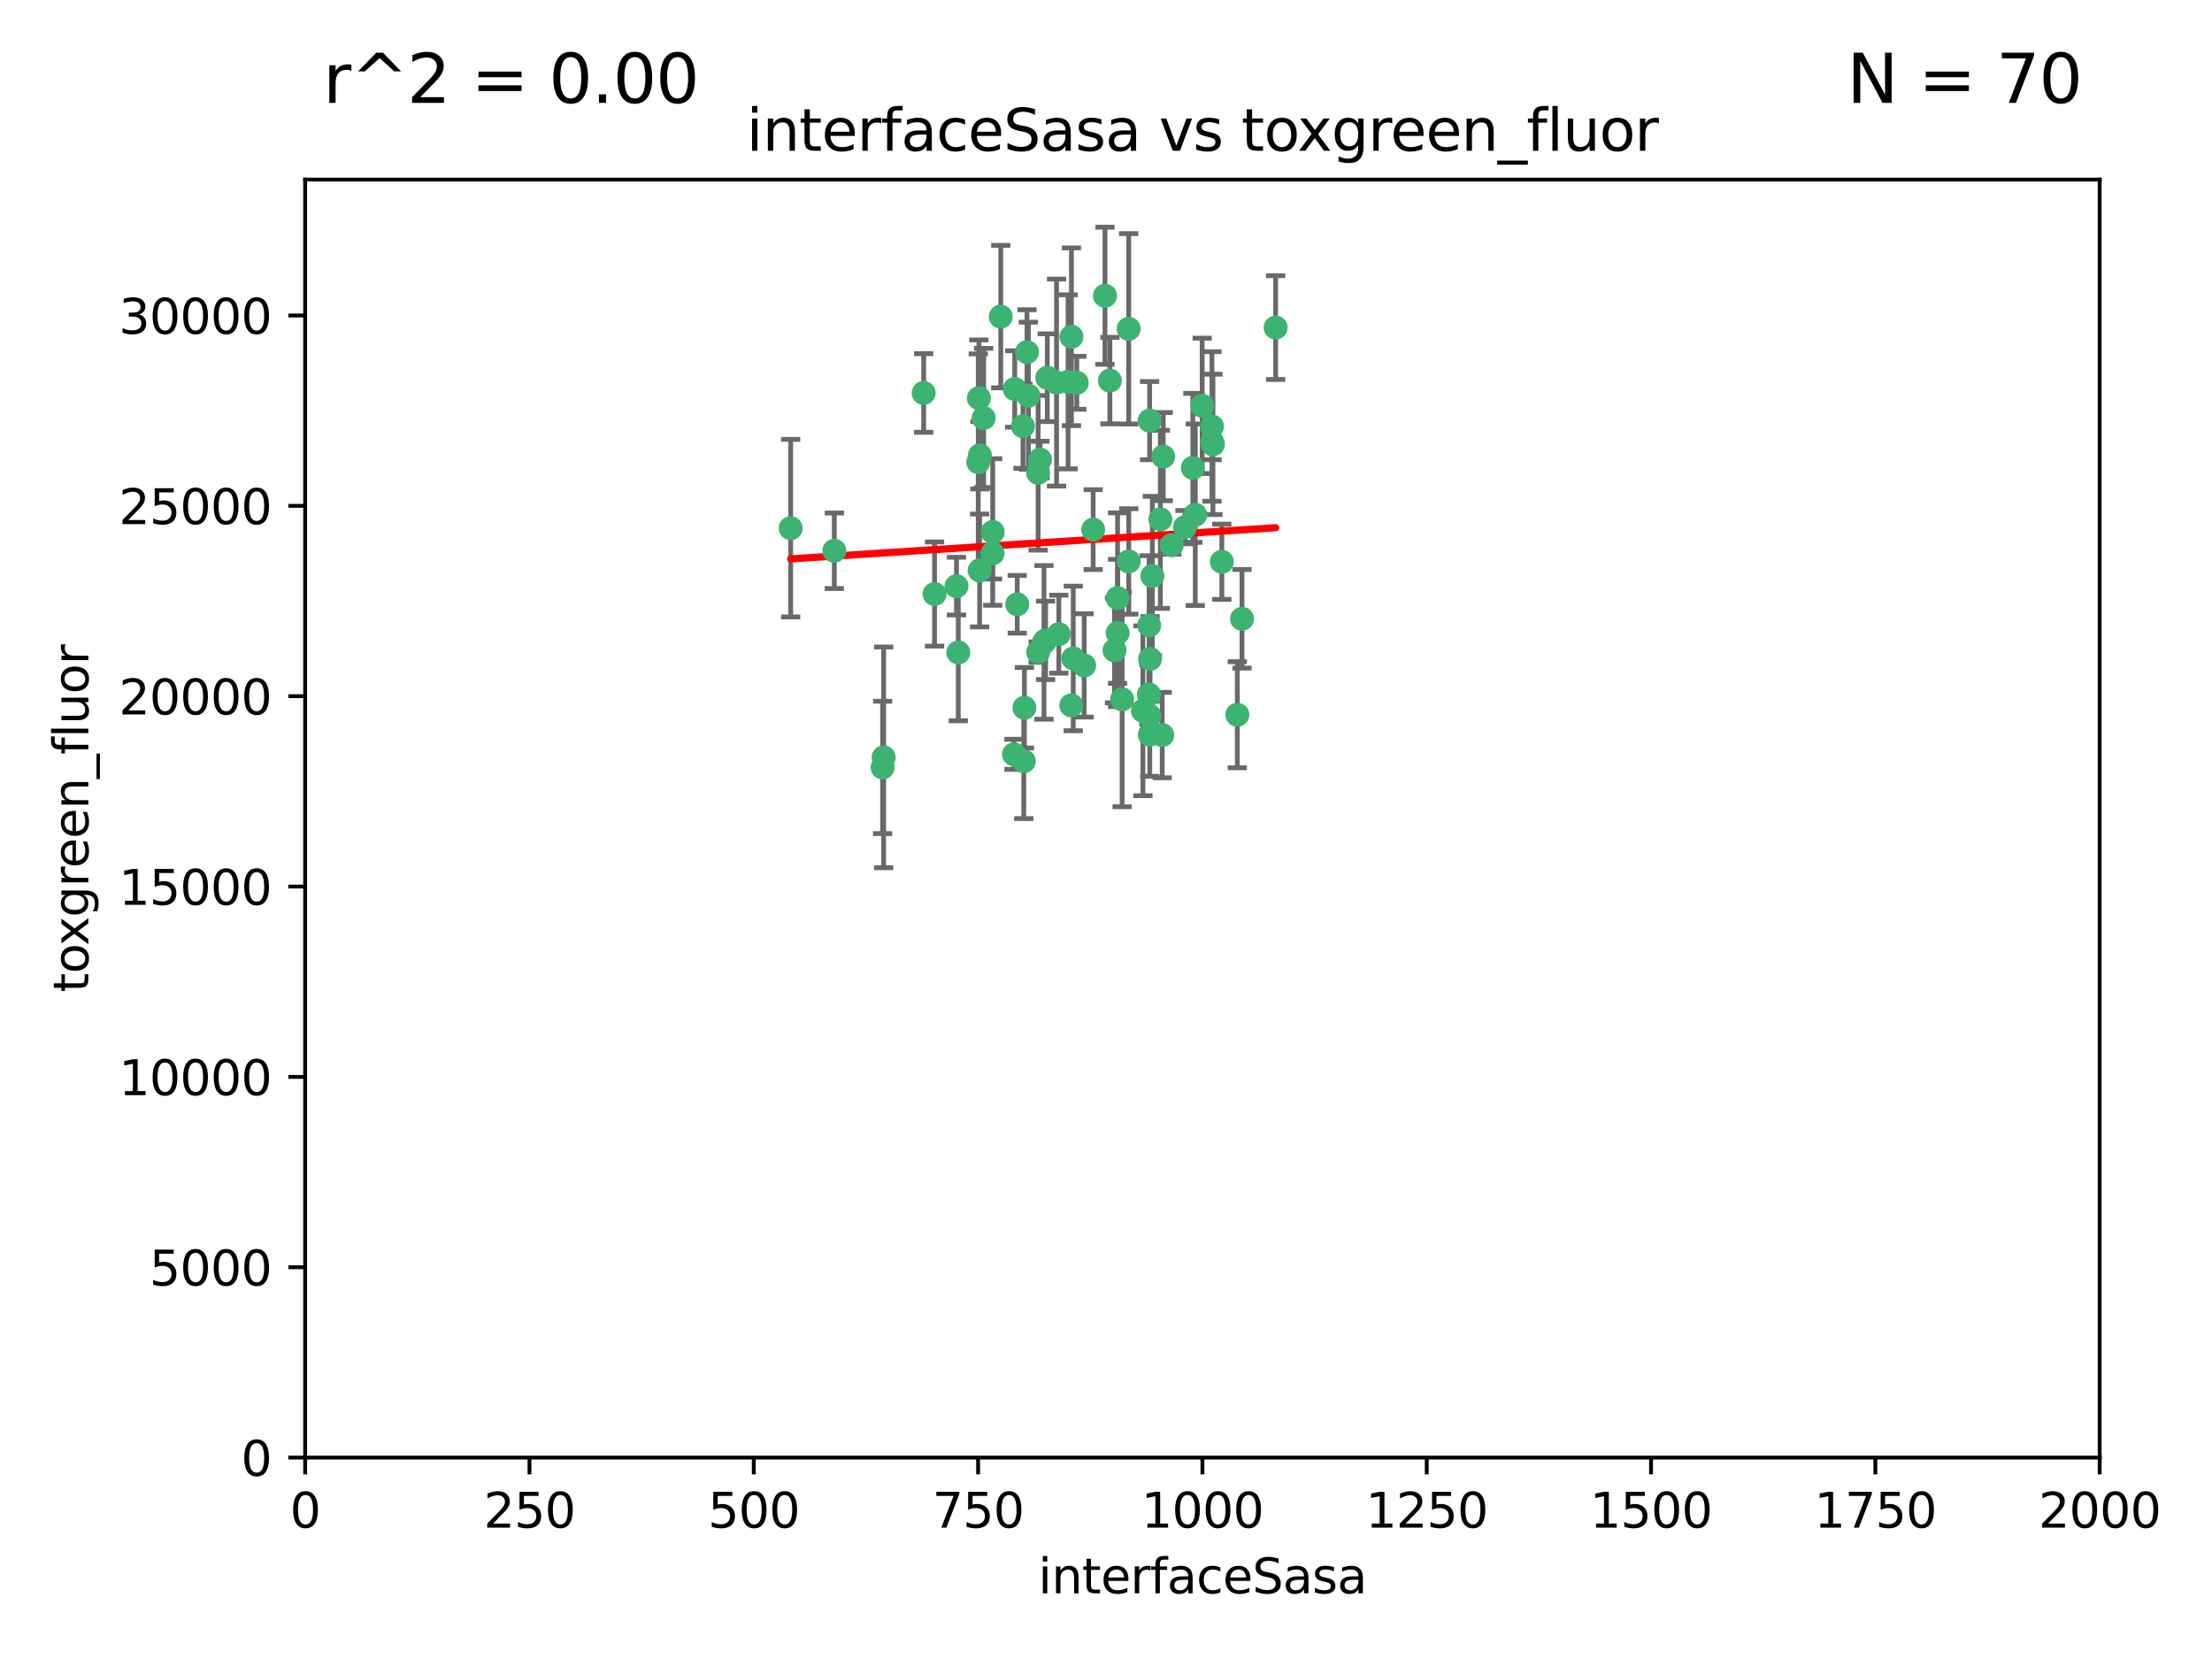 <?xml version="1.0" encoding="utf-8" standalone="no"?>
<!DOCTYPE svg PUBLIC "-//W3C//DTD SVG 1.1//EN"
  "http://www.w3.org/Graphics/SVG/1.1/DTD/svg11.dtd">
<svg xmlns:xlink="http://www.w3.org/1999/xlink" width="460.8pt" height="345.6pt" viewBox="0 0 460.8 345.6" xmlns="http://www.w3.org/2000/svg" version="1.1">
 <defs>
  <style type="text/css">*{stroke-linejoin: round; stroke-linecap: butt}</style>
 </defs>
 <g id="figure_1">
  <g id="patch_1">
   <path d="M 0 345.6 
L 460.8 345.6 
L 460.8 0 
L 0 0 
z
" style="fill: #ffffff"/>
  </g>
  <g id="axes_1">
   <g id="patch_2">
    <path d="M 63.571 303.64 
L 437.4 303.64 
L 437.4 37.411 
L 63.571 37.411 
z
" style="fill: #ffffff"/>
   </g>
   <g id="PathCollection_1">
    <defs>
     <path id="m2332fe6c6d" d="M 0 1.118 
C 0.297 1.118 0.581 1 0.791 0.791 
C 1 0.581 1.118 0.297 1.118 0 
C 1.118 -0.297 1 -0.581 0.791 -0.791 
C 0.581 -1 0.297 -1.118 0 -1.118 
C -0.297 -1.118 -0.581 -1 -0.791 -0.791 
C -1 -0.581 -1.118 -0.297 -1.118 0 
C -1.118 0.297 -1 0.581 -0.791 0.791 
C -0.581 1 -0.297 1.118 0 1.118 
z
" style="stroke: #3cb371"/>
    </defs>
    <g clip-path="url(#p6fa18ffd19)">
     <use xlink:href="#m2332fe6c6d" x="242.323" y="95.12" style="fill: #3cb371; stroke: #3cb371"/>
     <use xlink:href="#m2332fe6c6d" x="248.998" y="107.23" style="fill: #3cb371; stroke: #3cb371"/>
     <use xlink:href="#m2332fe6c6d" x="239.489" y="87.626" style="fill: #3cb371; stroke: #3cb371"/>
     <use xlink:href="#m2332fe6c6d" x="250.437" y="84.546" style="fill: #3cb371; stroke: #3cb371"/>
     <use xlink:href="#m2332fe6c6d" x="218.168" y="78.686" style="fill: #3cb371; stroke: #3cb371"/>
     <use xlink:href="#m2332fe6c6d" x="265.738" y="68.245" style="fill: #3cb371; stroke: #3cb371"/>
     <use xlink:href="#m2332fe6c6d" x="252.676" y="92.564" style="fill: #3cb371; stroke: #3cb371"/>
     <use xlink:href="#m2332fe6c6d" x="230.187" y="61.614" style="fill: #3cb371; stroke: #3cb371"/>
     <use xlink:href="#m2332fe6c6d" x="240.054" y="119.997" style="fill: #3cb371; stroke: #3cb371"/>
     <use xlink:href="#m2332fe6c6d" x="246.854" y="109.814" style="fill: #3cb371; stroke: #3cb371"/>
     <use xlink:href="#m2332fe6c6d" x="239.385" y="130.275" style="fill: #3cb371; stroke: #3cb371"/>
     <use xlink:href="#m2332fe6c6d" x="223.198" y="70.152" style="fill: #3cb371; stroke: #3cb371"/>
     <use xlink:href="#m2332fe6c6d" x="258.734" y="128.909" style="fill: #3cb371; stroke: #3cb371"/>
     <use xlink:href="#m2332fe6c6d" x="233.762" y="145.68" style="fill: #3cb371; stroke: #3cb371"/>
     <use xlink:href="#m2332fe6c6d" x="211.385" y="81.037" style="fill: #3cb371; stroke: #3cb371"/>
     <use xlink:href="#m2332fe6c6d" x="235.142" y="116.959" style="fill: #3cb371; stroke: #3cb371"/>
     <use xlink:href="#m2332fe6c6d" x="220.097" y="79.693" style="fill: #3cb371; stroke: #3cb371"/>
     <use xlink:href="#m2332fe6c6d" x="223.161" y="146.939" style="fill: #3cb371; stroke: #3cb371"/>
     <use xlink:href="#m2332fe6c6d" x="248.491" y="97.459" style="fill: #3cb371; stroke: #3cb371"/>
     <use xlink:href="#m2332fe6c6d" x="241.725" y="108.191" style="fill: #3cb371; stroke: #3cb371"/>
     <use xlink:href="#m2332fe6c6d" x="225.848" y="138.619" style="fill: #3cb371; stroke: #3cb371"/>
     <use xlink:href="#m2332fe6c6d" x="252.51" y="92.054" style="fill: #3cb371; stroke: #3cb371"/>
     <use xlink:href="#m2332fe6c6d" x="227.725" y="110.328" style="fill: #3cb371; stroke: #3cb371"/>
     <use xlink:href="#m2332fe6c6d" x="235.125" y="68.498" style="fill: #3cb371; stroke: #3cb371"/>
     <use xlink:href="#m2332fe6c6d" x="206.772" y="115.259" style="fill: #3cb371; stroke: #3cb371"/>
     <use xlink:href="#m2332fe6c6d" x="244.091" y="113.569" style="fill: #3cb371; stroke: #3cb371"/>
     <use xlink:href="#m2332fe6c6d" x="211.908" y="125.886" style="fill: #3cb371; stroke: #3cb371"/>
     <use xlink:href="#m2332fe6c6d" x="231.211" y="79.283" style="fill: #3cb371; stroke: #3cb371"/>
     <use xlink:href="#m2332fe6c6d" x="214.228" y="82.429" style="fill: #3cb371; stroke: #3cb371"/>
     <use xlink:href="#m2332fe6c6d" x="213.404" y="147.433" style="fill: #3cb371; stroke: #3cb371"/>
     <use xlink:href="#m2332fe6c6d" x="204.131" y="94.844" style="fill: #3cb371; stroke: #3cb371"/>
     <use xlink:href="#m2332fe6c6d" x="239.465" y="149.119" style="fill: #3cb371; stroke: #3cb371"/>
     <use xlink:href="#m2332fe6c6d" x="257.757" y="148.898" style="fill: #3cb371; stroke: #3cb371"/>
     <use xlink:href="#m2332fe6c6d" x="216.658" y="95.747" style="fill: #3cb371; stroke: #3cb371"/>
     <use xlink:href="#m2332fe6c6d" x="204.916" y="87.071" style="fill: #3cb371; stroke: #3cb371"/>
     <use xlink:href="#m2332fe6c6d" x="192.417" y="81.868" style="fill: #3cb371; stroke: #3cb371"/>
     <use xlink:href="#m2332fe6c6d" x="213.275" y="158.563" style="fill: #3cb371; stroke: #3cb371"/>
     <use xlink:href="#m2332fe6c6d" x="216.269" y="135.837" style="fill: #3cb371; stroke: #3cb371"/>
     <use xlink:href="#m2332fe6c6d" x="222.501" y="79.543" style="fill: #3cb371; stroke: #3cb371"/>
     <use xlink:href="#m2332fe6c6d" x="206.796" y="110.825" style="fill: #3cb371; stroke: #3cb371"/>
     <use xlink:href="#m2332fe6c6d" x="199.256" y="122.1" style="fill: #3cb371; stroke: #3cb371"/>
     <use xlink:href="#m2332fe6c6d" x="216.26" y="98.497" style="fill: #3cb371; stroke: #3cb371"/>
     <use xlink:href="#m2332fe6c6d" x="220.577" y="132.112" style="fill: #3cb371; stroke: #3cb371"/>
     <use xlink:href="#m2332fe6c6d" x="242.11" y="153.125" style="fill: #3cb371; stroke: #3cb371"/>
     <use xlink:href="#m2332fe6c6d" x="223.577" y="137.163" style="fill: #3cb371; stroke: #3cb371"/>
     <use xlink:href="#m2332fe6c6d" x="254.529" y="117.03" style="fill: #3cb371; stroke: #3cb371"/>
     <use xlink:href="#m2332fe6c6d" x="208.473" y="65.954" style="fill: #3cb371; stroke: #3cb371"/>
     <use xlink:href="#m2332fe6c6d" x="203.92" y="82.947" style="fill: #3cb371; stroke: #3cb371"/>
     <use xlink:href="#m2332fe6c6d" x="239.332" y="144.666" style="fill: #3cb371; stroke: #3cb371"/>
     <use xlink:href="#m2332fe6c6d" x="204.073" y="118.841" style="fill: #3cb371; stroke: #3cb371"/>
     <use xlink:href="#m2332fe6c6d" x="239.579" y="137.252" style="fill: #3cb371; stroke: #3cb371"/>
     <use xlink:href="#m2332fe6c6d" x="232.833" y="131.852" style="fill: #3cb371; stroke: #3cb371"/>
     <use xlink:href="#m2332fe6c6d" x="252.476" y="88.842" style="fill: #3cb371; stroke: #3cb371"/>
     <use xlink:href="#m2332fe6c6d" x="203.785" y="96.269" style="fill: #3cb371; stroke: #3cb371"/>
     <use xlink:href="#m2332fe6c6d" x="213.94" y="73.353" style="fill: #3cb371; stroke: #3cb371"/>
     <use xlink:href="#m2332fe6c6d" x="194.686" y="123.75" style="fill: #3cb371; stroke: #3cb371"/>
     <use xlink:href="#m2332fe6c6d" x="217.482" y="133.818" style="fill: #3cb371; stroke: #3cb371"/>
     <use xlink:href="#m2332fe6c6d" x="183.864" y="159.868" style="fill: #3cb371; stroke: #3cb371"/>
     <use xlink:href="#m2332fe6c6d" x="213.11" y="88.797" style="fill: #3cb371; stroke: #3cb371"/>
     <use xlink:href="#m2332fe6c6d" x="211.23" y="157.137" style="fill: #3cb371; stroke: #3cb371"/>
     <use xlink:href="#m2332fe6c6d" x="238.093" y="148.071" style="fill: #3cb371; stroke: #3cb371"/>
     <use xlink:href="#m2332fe6c6d" x="199.626" y="135.924" style="fill: #3cb371; stroke: #3cb371"/>
     <use xlink:href="#m2332fe6c6d" x="232.811" y="124.593" style="fill: #3cb371; stroke: #3cb371"/>
     <use xlink:href="#m2332fe6c6d" x="224.314" y="79.744" style="fill: #3cb371; stroke: #3cb371"/>
     <use xlink:href="#m2332fe6c6d" x="239.516" y="153.038" style="fill: #3cb371; stroke: #3cb371"/>
     <use xlink:href="#m2332fe6c6d" x="164.714" y="110.027" style="fill: #3cb371; stroke: #3cb371"/>
     <use xlink:href="#m2332fe6c6d" x="217.815" y="133.397" style="fill: #3cb371; stroke: #3cb371"/>
     <use xlink:href="#m2332fe6c6d" x="184.082" y="157.771" style="fill: #3cb371; stroke: #3cb371"/>
     <use xlink:href="#m2332fe6c6d" x="232.174" y="135.479" style="fill: #3cb371; stroke: #3cb371"/>
     <use xlink:href="#m2332fe6c6d" x="173.806" y="114.733" style="fill: #3cb371; stroke: #3cb371"/>
    </g>
   </g>
   <g id="matplotlib.axis_1">
    <g id="xtick_1">
     <g id="line2d_1">
      <defs>
       <path id="m8def6542dc" d="M 0 0 
L 0 3.5 
" style="stroke: #000000; stroke-width: 0.8"/>
      </defs>
      <g>
       <use xlink:href="#m8def6542dc" x="63.571" y="303.64" style="stroke: #000000; stroke-width: 0.8"/>
      </g>
     </g>
     <g id="text_1">
      <!-- 0 -->
      <g transform="translate(60.39 318.238)scale(0.1 -0.1)">
       <defs>
        <path id="DejaVuSans-30" d="M 2034 4250 
Q 1547 4250 1301 3770 
Q 1056 3291 1056 2328 
Q 1056 1369 1301 889 
Q 1547 409 2034 409 
Q 2525 409 2770 889 
Q 3016 1369 3016 2328 
Q 3016 3291 2770 3770 
Q 2525 4250 2034 4250 
z
M 2034 4750 
Q 2819 4750 3233 4129 
Q 3647 3509 3647 2328 
Q 3647 1150 3233 529 
Q 2819 -91 2034 -91 
Q 1250 -91 836 529 
Q 422 1150 422 2328 
Q 422 3509 836 4129 
Q 1250 4750 2034 4750 
z
" transform="scale(0.016)"/>
       </defs>
       <use xlink:href="#DejaVuSans-30"/>
      </g>
     </g>
    </g>
    <g id="xtick_2">
     <g id="line2d_2">
      <g>
       <use xlink:href="#m8def6542dc" x="110.3" y="303.64" style="stroke: #000000; stroke-width: 0.8"/>
      </g>
     </g>
     <g id="text_2">
      <!-- 250 -->
      <g transform="translate(100.756 318.238)scale(0.1 -0.1)">
       <defs>
        <path id="DejaVuSans-32" d="M 1228 531 
L 3431 531 
L 3431 0 
L 469 0 
L 469 531 
Q 828 903 1448 1529 
Q 2069 2156 2228 2338 
Q 2531 2678 2651 2914 
Q 2772 3150 2772 3378 
Q 2772 3750 2511 3984 
Q 2250 4219 1831 4219 
Q 1534 4219 1204 4116 
Q 875 4013 500 3803 
L 500 4441 
Q 881 4594 1212 4672 
Q 1544 4750 1819 4750 
Q 2544 4750 2975 4387 
Q 3406 4025 3406 3419 
Q 3406 3131 3298 2873 
Q 3191 2616 2906 2266 
Q 2828 2175 2409 1742 
Q 1991 1309 1228 531 
z
" transform="scale(0.016)"/>
        <path id="DejaVuSans-35" d="M 691 4666 
L 3169 4666 
L 3169 4134 
L 1269 4134 
L 1269 2991 
Q 1406 3038 1543 3061 
Q 1681 3084 1819 3084 
Q 2600 3084 3056 2656 
Q 3513 2228 3513 1497 
Q 3513 744 3044 326 
Q 2575 -91 1722 -91 
Q 1428 -91 1123 -41 
Q 819 9 494 109 
L 494 744 
Q 775 591 1075 516 
Q 1375 441 1709 441 
Q 2250 441 2565 725 
Q 2881 1009 2881 1497 
Q 2881 1984 2565 2268 
Q 2250 2553 1709 2553 
Q 1456 2553 1204 2497 
Q 953 2441 691 2322 
L 691 4666 
z
" transform="scale(0.016)"/>
       </defs>
       <use xlink:href="#DejaVuSans-32"/>
       <use xlink:href="#DejaVuSans-35" x="63.623"/>
       <use xlink:href="#DejaVuSans-30" x="127.246"/>
      </g>
     </g>
    </g>
    <g id="xtick_3">
     <g id="line2d_3">
      <g>
       <use xlink:href="#m8def6542dc" x="157.028" y="303.64" style="stroke: #000000; stroke-width: 0.8"/>
      </g>
     </g>
     <g id="text_3">
      <!-- 500 -->
      <g transform="translate(147.485 318.238)scale(0.1 -0.1)">
       <use xlink:href="#DejaVuSans-35"/>
       <use xlink:href="#DejaVuSans-30" x="63.623"/>
       <use xlink:href="#DejaVuSans-30" x="127.246"/>
      </g>
     </g>
    </g>
    <g id="xtick_4">
     <g id="line2d_4">
      <g>
       <use xlink:href="#m8def6542dc" x="203.757" y="303.64" style="stroke: #000000; stroke-width: 0.8"/>
      </g>
     </g>
     <g id="text_4">
      <!-- 750 -->
      <g transform="translate(194.213 318.238)scale(0.1 -0.1)">
       <defs>
        <path id="DejaVuSans-37" d="M 525 4666 
L 3525 4666 
L 3525 4397 
L 1831 0 
L 1172 0 
L 2766 4134 
L 525 4134 
L 525 4666 
z
" transform="scale(0.016)"/>
       </defs>
       <use xlink:href="#DejaVuSans-37"/>
       <use xlink:href="#DejaVuSans-35" x="63.623"/>
       <use xlink:href="#DejaVuSans-30" x="127.246"/>
      </g>
     </g>
    </g>
    <g id="xtick_5">
     <g id="line2d_5">
      <g>
       <use xlink:href="#m8def6542dc" x="250.486" y="303.64" style="stroke: #000000; stroke-width: 0.8"/>
      </g>
     </g>
     <g id="text_5">
      <!-- 1000 -->
      <g transform="translate(237.761 318.238)scale(0.1 -0.1)">
       <defs>
        <path id="DejaVuSans-31" d="M 794 531 
L 1825 531 
L 1825 4091 
L 703 3866 
L 703 4441 
L 1819 4666 
L 2450 4666 
L 2450 531 
L 3481 531 
L 3481 0 
L 794 0 
L 794 531 
z
" transform="scale(0.016)"/>
       </defs>
       <use xlink:href="#DejaVuSans-31"/>
       <use xlink:href="#DejaVuSans-30" x="63.623"/>
       <use xlink:href="#DejaVuSans-30" x="127.246"/>
       <use xlink:href="#DejaVuSans-30" x="190.869"/>
      </g>
     </g>
    </g>
    <g id="xtick_6">
     <g id="line2d_6">
      <g>
       <use xlink:href="#m8def6542dc" x="297.214" y="303.64" style="stroke: #000000; stroke-width: 0.8"/>
      </g>
     </g>
     <g id="text_6">
      <!-- 1250 -->
      <g transform="translate(284.489 318.238)scale(0.1 -0.1)">
       <use xlink:href="#DejaVuSans-31"/>
       <use xlink:href="#DejaVuSans-32" x="63.623"/>
       <use xlink:href="#DejaVuSans-35" x="127.246"/>
       <use xlink:href="#DejaVuSans-30" x="190.869"/>
      </g>
     </g>
    </g>
    <g id="xtick_7">
     <g id="line2d_7">
      <g>
       <use xlink:href="#m8def6542dc" x="343.943" y="303.64" style="stroke: #000000; stroke-width: 0.8"/>
      </g>
     </g>
     <g id="text_7">
      <!-- 1500 -->
      <g transform="translate(331.218 318.238)scale(0.1 -0.1)">
       <use xlink:href="#DejaVuSans-31"/>
       <use xlink:href="#DejaVuSans-35" x="63.623"/>
       <use xlink:href="#DejaVuSans-30" x="127.246"/>
       <use xlink:href="#DejaVuSans-30" x="190.869"/>
      </g>
     </g>
    </g>
    <g id="xtick_8">
     <g id="line2d_8">
      <g>
       <use xlink:href="#m8def6542dc" x="390.671" y="303.64" style="stroke: #000000; stroke-width: 0.8"/>
      </g>
     </g>
     <g id="text_8">
      <!-- 1750 -->
      <g transform="translate(377.946 318.238)scale(0.1 -0.1)">
       <use xlink:href="#DejaVuSans-31"/>
       <use xlink:href="#DejaVuSans-37" x="63.623"/>
       <use xlink:href="#DejaVuSans-35" x="127.246"/>
       <use xlink:href="#DejaVuSans-30" x="190.869"/>
      </g>
     </g>
    </g>
    <g id="xtick_9">
     <g id="line2d_9">
      <g>
       <use xlink:href="#m8def6542dc" x="437.4" y="303.64" style="stroke: #000000; stroke-width: 0.8"/>
      </g>
     </g>
     <g id="text_9">
      <!-- 2000 -->
      <g transform="translate(424.675 318.238)scale(0.1 -0.1)">
       <use xlink:href="#DejaVuSans-32"/>
       <use xlink:href="#DejaVuSans-30" x="63.623"/>
       <use xlink:href="#DejaVuSans-30" x="127.246"/>
       <use xlink:href="#DejaVuSans-30" x="190.869"/>
      </g>
     </g>
    </g>
    <g id="text_10">
     <!-- interfaceSasa -->
     <g transform="translate(216.279 331.917)scale(0.1 -0.1)">
      <defs>
       <path id="DejaVuSans-69" d="M 603 3500 
L 1178 3500 
L 1178 0 
L 603 0 
L 603 3500 
z
M 603 4863 
L 1178 4863 
L 1178 4134 
L 603 4134 
L 603 4863 
z
" transform="scale(0.016)"/>
       <path id="DejaVuSans-6e" d="M 3513 2113 
L 3513 0 
L 2938 0 
L 2938 2094 
Q 2938 2591 2744 2837 
Q 2550 3084 2163 3084 
Q 1697 3084 1428 2787 
Q 1159 2491 1159 1978 
L 1159 0 
L 581 0 
L 581 3500 
L 1159 3500 
L 1159 2956 
Q 1366 3272 1645 3428 
Q 1925 3584 2291 3584 
Q 2894 3584 3203 3211 
Q 3513 2838 3513 2113 
z
" transform="scale(0.016)"/>
       <path id="DejaVuSans-74" d="M 1172 4494 
L 1172 3500 
L 2356 3500 
L 2356 3053 
L 1172 3053 
L 1172 1153 
Q 1172 725 1289 603 
Q 1406 481 1766 481 
L 2356 481 
L 2356 0 
L 1766 0 
Q 1100 0 847 248 
Q 594 497 594 1153 
L 594 3053 
L 172 3053 
L 172 3500 
L 594 3500 
L 594 4494 
L 1172 4494 
z
" transform="scale(0.016)"/>
       <path id="DejaVuSans-65" d="M 3597 1894 
L 3597 1613 
L 953 1613 
Q 991 1019 1311 708 
Q 1631 397 2203 397 
Q 2534 397 2845 478 
Q 3156 559 3463 722 
L 3463 178 
Q 3153 47 2828 -22 
Q 2503 -91 2169 -91 
Q 1331 -91 842 396 
Q 353 884 353 1716 
Q 353 2575 817 3079 
Q 1281 3584 2069 3584 
Q 2775 3584 3186 3129 
Q 3597 2675 3597 1894 
z
M 3022 2063 
Q 3016 2534 2758 2815 
Q 2500 3097 2075 3097 
Q 1594 3097 1305 2825 
Q 1016 2553 972 2059 
L 3022 2063 
z
" transform="scale(0.016)"/>
       <path id="DejaVuSans-72" d="M 2631 2963 
Q 2534 3019 2420 3045 
Q 2306 3072 2169 3072 
Q 1681 3072 1420 2755 
Q 1159 2438 1159 1844 
L 1159 0 
L 581 0 
L 581 3500 
L 1159 3500 
L 1159 2956 
Q 1341 3275 1631 3429 
Q 1922 3584 2338 3584 
Q 2397 3584 2469 3576 
Q 2541 3569 2628 3553 
L 2631 2963 
z
" transform="scale(0.016)"/>
       <path id="DejaVuSans-66" d="M 2375 4863 
L 2375 4384 
L 1825 4384 
Q 1516 4384 1395 4259 
Q 1275 4134 1275 3809 
L 1275 3500 
L 2222 3500 
L 2222 3053 
L 1275 3053 
L 1275 0 
L 697 0 
L 697 3053 
L 147 3053 
L 147 3500 
L 697 3500 
L 697 3744 
Q 697 4328 969 4595 
Q 1241 4863 1831 4863 
L 2375 4863 
z
" transform="scale(0.016)"/>
       <path id="DejaVuSans-61" d="M 2194 1759 
Q 1497 1759 1228 1600 
Q 959 1441 959 1056 
Q 959 750 1161 570 
Q 1363 391 1709 391 
Q 2188 391 2477 730 
Q 2766 1069 2766 1631 
L 2766 1759 
L 2194 1759 
z
M 3341 1997 
L 3341 0 
L 2766 0 
L 2766 531 
Q 2569 213 2275 61 
Q 1981 -91 1556 -91 
Q 1019 -91 701 211 
Q 384 513 384 1019 
Q 384 1609 779 1909 
Q 1175 2209 1959 2209 
L 2766 2209 
L 2766 2266 
Q 2766 2663 2505 2880 
Q 2244 3097 1772 3097 
Q 1472 3097 1187 3025 
Q 903 2953 641 2809 
L 641 3341 
Q 956 3463 1253 3523 
Q 1550 3584 1831 3584 
Q 2591 3584 2966 3190 
Q 3341 2797 3341 1997 
z
" transform="scale(0.016)"/>
       <path id="DejaVuSans-63" d="M 3122 3366 
L 3122 2828 
Q 2878 2963 2633 3030 
Q 2388 3097 2138 3097 
Q 1578 3097 1268 2742 
Q 959 2388 959 1747 
Q 959 1106 1268 751 
Q 1578 397 2138 397 
Q 2388 397 2633 464 
Q 2878 531 3122 666 
L 3122 134 
Q 2881 22 2623 -34 
Q 2366 -91 2075 -91 
Q 1284 -91 818 406 
Q 353 903 353 1747 
Q 353 2603 823 3093 
Q 1294 3584 2113 3584 
Q 2378 3584 2631 3529 
Q 2884 3475 3122 3366 
z
" transform="scale(0.016)"/>
       <path id="DejaVuSans-53" d="M 3425 4513 
L 3425 3897 
Q 3066 4069 2747 4153 
Q 2428 4238 2131 4238 
Q 1616 4238 1336 4038 
Q 1056 3838 1056 3469 
Q 1056 3159 1242 3001 
Q 1428 2844 1947 2747 
L 2328 2669 
Q 3034 2534 3370 2195 
Q 3706 1856 3706 1288 
Q 3706 609 3251 259 
Q 2797 -91 1919 -91 
Q 1588 -91 1214 -16 
Q 841 59 441 206 
L 441 856 
Q 825 641 1194 531 
Q 1563 422 1919 422 
Q 2459 422 2753 634 
Q 3047 847 3047 1241 
Q 3047 1584 2836 1778 
Q 2625 1972 2144 2069 
L 1759 2144 
Q 1053 2284 737 2584 
Q 422 2884 422 3419 
Q 422 4038 858 4394 
Q 1294 4750 2059 4750 
Q 2388 4750 2728 4690 
Q 3069 4631 3425 4513 
z
" transform="scale(0.016)"/>
       <path id="DejaVuSans-73" d="M 2834 3397 
L 2834 2853 
Q 2591 2978 2328 3040 
Q 2066 3103 1784 3103 
Q 1356 3103 1142 2972 
Q 928 2841 928 2578 
Q 928 2378 1081 2264 
Q 1234 2150 1697 2047 
L 1894 2003 
Q 2506 1872 2764 1633 
Q 3022 1394 3022 966 
Q 3022 478 2636 193 
Q 2250 -91 1575 -91 
Q 1294 -91 989 -36 
Q 684 19 347 128 
L 347 722 
Q 666 556 975 473 
Q 1284 391 1588 391 
Q 1994 391 2212 530 
Q 2431 669 2431 922 
Q 2431 1156 2273 1281 
Q 2116 1406 1581 1522 
L 1381 1569 
Q 847 1681 609 1914 
Q 372 2147 372 2553 
Q 372 3047 722 3315 
Q 1072 3584 1716 3584 
Q 2034 3584 2315 3537 
Q 2597 3491 2834 3397 
z
" transform="scale(0.016)"/>
      </defs>
      <use xlink:href="#DejaVuSans-69"/>
      <use xlink:href="#DejaVuSans-6e" x="27.783"/>
      <use xlink:href="#DejaVuSans-74" x="91.162"/>
      <use xlink:href="#DejaVuSans-65" x="130.371"/>
      <use xlink:href="#DejaVuSans-72" x="191.895"/>
      <use xlink:href="#DejaVuSans-66" x="233.008"/>
      <use xlink:href="#DejaVuSans-61" x="268.213"/>
      <use xlink:href="#DejaVuSans-63" x="329.492"/>
      <use xlink:href="#DejaVuSans-65" x="384.473"/>
      <use xlink:href="#DejaVuSans-53" x="445.996"/>
      <use xlink:href="#DejaVuSans-61" x="509.473"/>
      <use xlink:href="#DejaVuSans-73" x="570.752"/>
      <use xlink:href="#DejaVuSans-61" x="622.852"/>
     </g>
    </g>
   </g>
   <g id="matplotlib.axis_2">
    <g id="ytick_1">
     <g id="line2d_10">
      <defs>
       <path id="m87c1ce8e01" d="M 0 0 
L -3.5 0 
" style="stroke: #000000; stroke-width: 0.8"/>
      </defs>
      <g>
       <use xlink:href="#m87c1ce8e01" x="63.571" y="303.64" style="stroke: #000000; stroke-width: 0.8"/>
      </g>
     </g>
     <g id="text_11">
      <!-- 0 -->
      <g transform="translate(50.209 307.439)scale(0.1 -0.1)">
       <use xlink:href="#DejaVuSans-30"/>
      </g>
     </g>
    </g>
    <g id="ytick_2">
     <g id="line2d_11">
      <g>
       <use xlink:href="#m87c1ce8e01" x="63.571" y="263.988" style="stroke: #000000; stroke-width: 0.8"/>
      </g>
     </g>
     <g id="text_12">
      <!-- 5000 -->
      <g transform="translate(31.121 267.787)scale(0.1 -0.1)">
       <use xlink:href="#DejaVuSans-35"/>
       <use xlink:href="#DejaVuSans-30" x="63.623"/>
       <use xlink:href="#DejaVuSans-30" x="127.246"/>
       <use xlink:href="#DejaVuSans-30" x="190.869"/>
      </g>
     </g>
    </g>
    <g id="ytick_3">
     <g id="line2d_12">
      <g>
       <use xlink:href="#m87c1ce8e01" x="63.571" y="224.336" style="stroke: #000000; stroke-width: 0.8"/>
      </g>
     </g>
     <g id="text_13">
      <!-- 10000 -->
      <g transform="translate(24.759 228.135)scale(0.1 -0.1)">
       <use xlink:href="#DejaVuSans-31"/>
       <use xlink:href="#DejaVuSans-30" x="63.623"/>
       <use xlink:href="#DejaVuSans-30" x="127.246"/>
       <use xlink:href="#DejaVuSans-30" x="190.869"/>
       <use xlink:href="#DejaVuSans-30" x="254.492"/>
      </g>
     </g>
    </g>
    <g id="ytick_4">
     <g id="line2d_13">
      <g>
       <use xlink:href="#m87c1ce8e01" x="63.571" y="184.684" style="stroke: #000000; stroke-width: 0.8"/>
      </g>
     </g>
     <g id="text_14">
      <!-- 15000 -->
      <g transform="translate(24.759 188.483)scale(0.1 -0.1)">
       <use xlink:href="#DejaVuSans-31"/>
       <use xlink:href="#DejaVuSans-35" x="63.623"/>
       <use xlink:href="#DejaVuSans-30" x="127.246"/>
       <use xlink:href="#DejaVuSans-30" x="190.869"/>
       <use xlink:href="#DejaVuSans-30" x="254.492"/>
      </g>
     </g>
    </g>
    <g id="ytick_5">
     <g id="line2d_14">
      <g>
       <use xlink:href="#m87c1ce8e01" x="63.571" y="145.031" style="stroke: #000000; stroke-width: 0.8"/>
      </g>
     </g>
     <g id="text_15">
      <!-- 20000 -->
      <g transform="translate(24.759 148.831)scale(0.1 -0.1)">
       <use xlink:href="#DejaVuSans-32"/>
       <use xlink:href="#DejaVuSans-30" x="63.623"/>
       <use xlink:href="#DejaVuSans-30" x="127.246"/>
       <use xlink:href="#DejaVuSans-30" x="190.869"/>
       <use xlink:href="#DejaVuSans-30" x="254.492"/>
      </g>
     </g>
    </g>
    <g id="ytick_6">
     <g id="line2d_15">
      <g>
       <use xlink:href="#m87c1ce8e01" x="63.571" y="105.379" style="stroke: #000000; stroke-width: 0.8"/>
      </g>
     </g>
     <g id="text_16">
      <!-- 25000 -->
      <g transform="translate(24.759 109.178)scale(0.1 -0.1)">
       <use xlink:href="#DejaVuSans-32"/>
       <use xlink:href="#DejaVuSans-35" x="63.623"/>
       <use xlink:href="#DejaVuSans-30" x="127.246"/>
       <use xlink:href="#DejaVuSans-30" x="190.869"/>
       <use xlink:href="#DejaVuSans-30" x="254.492"/>
      </g>
     </g>
    </g>
    <g id="ytick_7">
     <g id="line2d_16">
      <g>
       <use xlink:href="#m87c1ce8e01" x="63.571" y="65.727" style="stroke: #000000; stroke-width: 0.8"/>
      </g>
     </g>
     <g id="text_17">
      <!-- 30000 -->
      <g transform="translate(24.759 69.526)scale(0.1 -0.1)">
       <defs>
        <path id="DejaVuSans-33" d="M 2597 2516 
Q 3050 2419 3304 2112 
Q 3559 1806 3559 1356 
Q 3559 666 3084 287 
Q 2609 -91 1734 -91 
Q 1441 -91 1130 -33 
Q 819 25 488 141 
L 488 750 
Q 750 597 1062 519 
Q 1375 441 1716 441 
Q 2309 441 2620 675 
Q 2931 909 2931 1356 
Q 2931 1769 2642 2001 
Q 2353 2234 1838 2234 
L 1294 2234 
L 1294 2753 
L 1863 2753 
Q 2328 2753 2575 2939 
Q 2822 3125 2822 3475 
Q 2822 3834 2567 4026 
Q 2313 4219 1838 4219 
Q 1578 4219 1281 4162 
Q 984 4106 628 3988 
L 628 4550 
Q 988 4650 1302 4700 
Q 1616 4750 1894 4750 
Q 2613 4750 3031 4423 
Q 3450 4097 3450 3541 
Q 3450 3153 3228 2886 
Q 3006 2619 2597 2516 
z
" transform="scale(0.016)"/>
       </defs>
       <use xlink:href="#DejaVuSans-33"/>
       <use xlink:href="#DejaVuSans-30" x="63.623"/>
       <use xlink:href="#DejaVuSans-30" x="127.246"/>
       <use xlink:href="#DejaVuSans-30" x="190.869"/>
       <use xlink:href="#DejaVuSans-30" x="254.492"/>
      </g>
     </g>
    </g>
    <g id="text_18">
     <!-- toxgreen_fluor -->
     <g transform="translate(18.401 206.72)rotate(-90)scale(0.1 -0.1)">
      <defs>
       <path id="DejaVuSans-6f" d="M 1959 3097 
Q 1497 3097 1228 2736 
Q 959 2375 959 1747 
Q 959 1119 1226 758 
Q 1494 397 1959 397 
Q 2419 397 2687 759 
Q 2956 1122 2956 1747 
Q 2956 2369 2687 2733 
Q 2419 3097 1959 3097 
z
M 1959 3584 
Q 2709 3584 3137 3096 
Q 3566 2609 3566 1747 
Q 3566 888 3137 398 
Q 2709 -91 1959 -91 
Q 1206 -91 779 398 
Q 353 888 353 1747 
Q 353 2609 779 3096 
Q 1206 3584 1959 3584 
z
" transform="scale(0.016)"/>
       <path id="DejaVuSans-78" d="M 3513 3500 
L 2247 1797 
L 3578 0 
L 2900 0 
L 1881 1375 
L 863 0 
L 184 0 
L 1544 1831 
L 300 3500 
L 978 3500 
L 1906 2253 
L 2834 3500 
L 3513 3500 
z
" transform="scale(0.016)"/>
       <path id="DejaVuSans-67" d="M 2906 1791 
Q 2906 2416 2648 2759 
Q 2391 3103 1925 3103 
Q 1463 3103 1205 2759 
Q 947 2416 947 1791 
Q 947 1169 1205 825 
Q 1463 481 1925 481 
Q 2391 481 2648 825 
Q 2906 1169 2906 1791 
z
M 3481 434 
Q 3481 -459 3084 -895 
Q 2688 -1331 1869 -1331 
Q 1566 -1331 1297 -1286 
Q 1028 -1241 775 -1147 
L 775 -588 
Q 1028 -725 1275 -790 
Q 1522 -856 1778 -856 
Q 2344 -856 2625 -561 
Q 2906 -266 2906 331 
L 2906 616 
Q 2728 306 2450 153 
Q 2172 0 1784 0 
Q 1141 0 747 490 
Q 353 981 353 1791 
Q 353 2603 747 3093 
Q 1141 3584 1784 3584 
Q 2172 3584 2450 3431 
Q 2728 3278 2906 2969 
L 2906 3500 
L 3481 3500 
L 3481 434 
z
" transform="scale(0.016)"/>
       <path id="DejaVuSans-5f" d="M 3263 -1063 
L 3263 -1509 
L -63 -1509 
L -63 -1063 
L 3263 -1063 
z
" transform="scale(0.016)"/>
       <path id="DejaVuSans-6c" d="M 603 4863 
L 1178 4863 
L 1178 0 
L 603 0 
L 603 4863 
z
" transform="scale(0.016)"/>
       <path id="DejaVuSans-75" d="M 544 1381 
L 544 3500 
L 1119 3500 
L 1119 1403 
Q 1119 906 1312 657 
Q 1506 409 1894 409 
Q 2359 409 2629 706 
Q 2900 1003 2900 1516 
L 2900 3500 
L 3475 3500 
L 3475 0 
L 2900 0 
L 2900 538 
Q 2691 219 2414 64 
Q 2138 -91 1772 -91 
Q 1169 -91 856 284 
Q 544 659 544 1381 
z
M 1991 3584 
L 1991 3584 
z
" transform="scale(0.016)"/>
      </defs>
      <use xlink:href="#DejaVuSans-74"/>
      <use xlink:href="#DejaVuSans-6f" x="39.209"/>
      <use xlink:href="#DejaVuSans-78" x="97.266"/>
      <use xlink:href="#DejaVuSans-67" x="156.445"/>
      <use xlink:href="#DejaVuSans-72" x="219.922"/>
      <use xlink:href="#DejaVuSans-65" x="258.785"/>
      <use xlink:href="#DejaVuSans-65" x="320.309"/>
      <use xlink:href="#DejaVuSans-6e" x="381.832"/>
      <use xlink:href="#DejaVuSans-5f" x="445.211"/>
      <use xlink:href="#DejaVuSans-66" x="495.211"/>
      <use xlink:href="#DejaVuSans-6c" x="530.416"/>
      <use xlink:href="#DejaVuSans-75" x="558.199"/>
      <use xlink:href="#DejaVuSans-6f" x="621.578"/>
      <use xlink:href="#DejaVuSans-72" x="682.76"/>
     </g>
    </g>
   </g>
   <g id="LineCollection_1">
    <path d="M 242.323 104.304 
L 242.323 85.936 
" clip-path="url(#p6fa18ffd19)" style="fill: none; stroke: #696969"/>
    <path d="M 248.998 126.137 
L 248.998 88.323 
" clip-path="url(#p6fa18ffd19)" style="fill: none; stroke: #696969"/>
    <path d="M 239.489 95.764 
L 239.489 79.489 
" clip-path="url(#p6fa18ffd19)" style="fill: none; stroke: #696969"/>
    <path d="M 250.437 98.644 
L 250.437 70.448 
" clip-path="url(#p6fa18ffd19)" style="fill: none; stroke: #696969"/>
    <path d="M 218.168 87.827 
L 218.168 69.545 
" clip-path="url(#p6fa18ffd19)" style="fill: none; stroke: #696969"/>
    <path d="M 265.738 79.05 
L 265.738 57.44 
" clip-path="url(#p6fa18ffd19)" style="fill: none; stroke: #696969"/>
    <path d="M 252.676 107.179 
L 252.676 77.949 
" clip-path="url(#p6fa18ffd19)" style="fill: none; stroke: #696969"/>
    <path d="M 230.187 75.896 
L 230.187 47.331 
" clip-path="url(#p6fa18ffd19)" style="fill: none; stroke: #696969"/>
    <path d="M 240.054 136.594 
L 240.054 103.4 
" clip-path="url(#p6fa18ffd19)" style="fill: none; stroke: #696969"/>
    <path d="M 246.854 113.284 
L 246.854 106.343 
" clip-path="url(#p6fa18ffd19)" style="fill: none; stroke: #696969"/>
    <path d="M 239.385 144.789 
L 239.385 115.76 
" clip-path="url(#p6fa18ffd19)" style="fill: none; stroke: #696969"/>
    <path d="M 223.198 88.667 
L 223.198 51.638 
" clip-path="url(#p6fa18ffd19)" style="fill: none; stroke: #696969"/>
    <path d="M 258.734 139.184 
L 258.734 118.634 
" clip-path="url(#p6fa18ffd19)" style="fill: none; stroke: #696969"/>
    <path d="M 233.762 168.055 
L 233.762 123.306 
" clip-path="url(#p6fa18ffd19)" style="fill: none; stroke: #696969"/>
    <path d="M 211.385 89 
L 211.385 73.074 
" clip-path="url(#p6fa18ffd19)" style="fill: none; stroke: #696969"/>
    <path d="M 235.142 127.938 
L 235.142 105.98 
" clip-path="url(#p6fa18ffd19)" style="fill: none; stroke: #696969"/>
    <path d="M 220.097 101.259 
L 220.097 58.126 
" clip-path="url(#p6fa18ffd19)" style="fill: none; stroke: #696969"/>
    <path d="M 223.161 147.532 
L 223.161 146.345 
" clip-path="url(#p6fa18ffd19)" style="fill: none; stroke: #696969"/>
    <path d="M 248.491 112.976 
L 248.491 81.943 
" clip-path="url(#p6fa18ffd19)" style="fill: none; stroke: #696969"/>
    <path d="M 241.725 126.744 
L 241.725 89.638 
" clip-path="url(#p6fa18ffd19)" style="fill: none; stroke: #696969"/>
    <path d="M 225.848 149.38 
L 225.848 127.858 
" clip-path="url(#p6fa18ffd19)" style="fill: none; stroke: #696969"/>
    <path d="M 252.51 95.764 
L 252.51 88.343 
" clip-path="url(#p6fa18ffd19)" style="fill: none; stroke: #696969"/>
    <path d="M 227.725 118.648 
L 227.725 102.009 
" clip-path="url(#p6fa18ffd19)" style="fill: none; stroke: #696969"/>
    <path d="M 235.125 88.327 
L 235.125 48.67 
" clip-path="url(#p6fa18ffd19)" style="fill: none; stroke: #696969"/>
    <path d="M 206.772 120.615 
L 206.772 109.904 
" clip-path="url(#p6fa18ffd19)" style="fill: none; stroke: #696969"/>
    <path d="M 244.091 115.454 
L 244.091 111.684 
" clip-path="url(#p6fa18ffd19)" style="fill: none; stroke: #696969"/>
    <path d="M 211.908 131.895 
L 211.908 119.876 
" clip-path="url(#p6fa18ffd19)" style="fill: none; stroke: #696969"/>
    <path d="M 231.211 88.3 
L 231.211 70.265 
" clip-path="url(#p6fa18ffd19)" style="fill: none; stroke: #696969"/>
    <path d="M 214.228 97.751 
L 214.228 67.108 
" clip-path="url(#p6fa18ffd19)" style="fill: none; stroke: #696969"/>
    <path d="M 213.404 155.811 
L 213.404 139.055 
" clip-path="url(#p6fa18ffd19)" style="fill: none; stroke: #696969"/>
    <path d="M 204.131 101.864 
L 204.131 87.824 
" clip-path="url(#p6fa18ffd19)" style="fill: none; stroke: #696969"/>
    <path d="M 239.465 152.889 
L 239.465 145.349 
" clip-path="url(#p6fa18ffd19)" style="fill: none; stroke: #696969"/>
    <path d="M 257.757 159.95 
L 257.757 137.846 
" clip-path="url(#p6fa18ffd19)" style="fill: none; stroke: #696969"/>
    <path d="M 216.658 99.567 
L 216.658 91.927 
" clip-path="url(#p6fa18ffd19)" style="fill: none; stroke: #696969"/>
    <path d="M 204.916 101.573 
L 204.916 72.568 
" clip-path="url(#p6fa18ffd19)" style="fill: none; stroke: #696969"/>
    <path d="M 192.417 90.058 
L 192.417 73.677 
" clip-path="url(#p6fa18ffd19)" style="fill: none; stroke: #696969"/>
    <path d="M 213.275 170.53 
L 213.275 146.597 
" clip-path="url(#p6fa18ffd19)" style="fill: none; stroke: #696969"/>
    <path d="M 216.269 137.965 
L 216.269 133.71 
" clip-path="url(#p6fa18ffd19)" style="fill: none; stroke: #696969"/>
    <path d="M 222.501 97.676 
L 222.501 61.409 
" clip-path="url(#p6fa18ffd19)" style="fill: none; stroke: #696969"/>
    <path d="M 206.796 126.093 
L 206.796 95.557 
" clip-path="url(#p6fa18ffd19)" style="fill: none; stroke: #696969"/>
    <path d="M 199.256 128.11 
L 199.256 116.09 
" clip-path="url(#p6fa18ffd19)" style="fill: none; stroke: #696969"/>
    <path d="M 216.26 114.606 
L 216.26 82.387 
" clip-path="url(#p6fa18ffd19)" style="fill: none; stroke: #696969"/>
    <path d="M 220.577 140.239 
L 220.577 123.985 
" clip-path="url(#p6fa18ffd19)" style="fill: none; stroke: #696969"/>
    <path d="M 242.11 162.021 
L 242.11 144.23 
" clip-path="url(#p6fa18ffd19)" style="fill: none; stroke: #696969"/>
    <path d="M 223.577 152.223 
L 223.577 122.103 
" clip-path="url(#p6fa18ffd19)" style="fill: none; stroke: #696969"/>
    <path d="M 254.529 124.867 
L 254.529 109.193 
" clip-path="url(#p6fa18ffd19)" style="fill: none; stroke: #696969"/>
    <path d="M 208.473 80.795 
L 208.473 51.112 
" clip-path="url(#p6fa18ffd19)" style="fill: none; stroke: #696969"/>
    <path d="M 203.92 95.088 
L 203.92 70.806 
" clip-path="url(#p6fa18ffd19)" style="fill: none; stroke: #696969"/>
    <path d="M 239.332 150.84 
L 239.332 138.491 
" clip-path="url(#p6fa18ffd19)" style="fill: none; stroke: #696969"/>
    <path d="M 204.073 130.595 
L 204.073 107.086 
" clip-path="url(#p6fa18ffd19)" style="fill: none; stroke: #696969"/>
    <path d="M 239.579 146.061 
L 239.579 128.442 
" clip-path="url(#p6fa18ffd19)" style="fill: none; stroke: #696969"/>
    <path d="M 232.833 147.186 
L 232.833 116.517 
" clip-path="url(#p6fa18ffd19)" style="fill: none; stroke: #696969"/>
    <path d="M 252.476 104.418 
L 252.476 73.266 
" clip-path="url(#p6fa18ffd19)" style="fill: none; stroke: #696969"/>
    <path d="M 203.785 118.817 
L 203.785 73.721 
" clip-path="url(#p6fa18ffd19)" style="fill: none; stroke: #696969"/>
    <path d="M 213.94 82.18 
L 213.94 64.525 
" clip-path="url(#p6fa18ffd19)" style="fill: none; stroke: #696969"/>
    <path d="M 194.686 134.6 
L 194.686 112.901 
" clip-path="url(#p6fa18ffd19)" style="fill: none; stroke: #696969"/>
    <path d="M 217.482 149.823 
L 217.482 117.813 
" clip-path="url(#p6fa18ffd19)" style="fill: none; stroke: #696969"/>
    <path d="M 183.864 173.65 
L 183.864 146.085 
" clip-path="url(#p6fa18ffd19)" style="fill: none; stroke: #696969"/>
    <path d="M 213.11 97.561 
L 213.11 80.032 
" clip-path="url(#p6fa18ffd19)" style="fill: none; stroke: #696969"/>
    <path d="M 211.23 160.272 
L 211.23 154.002 
" clip-path="url(#p6fa18ffd19)" style="fill: none; stroke: #696969"/>
    <path d="M 238.093 165.76 
L 238.093 130.382 
" clip-path="url(#p6fa18ffd19)" style="fill: none; stroke: #696969"/>
    <path d="M 199.626 150.147 
L 199.626 121.701 
" clip-path="url(#p6fa18ffd19)" style="fill: none; stroke: #696969"/>
    <path d="M 232.811 142.345 
L 232.811 106.841 
" clip-path="url(#p6fa18ffd19)" style="fill: none; stroke: #696969"/>
    <path d="M 224.314 85.258 
L 224.314 74.229 
" clip-path="url(#p6fa18ffd19)" style="fill: none; stroke: #696969"/>
    <path d="M 239.516 161.718 
L 239.516 144.358 
" clip-path="url(#p6fa18ffd19)" style="fill: none; stroke: #696969"/>
    <path d="M 164.714 128.521 
L 164.714 91.534 
" clip-path="url(#p6fa18ffd19)" style="fill: none; stroke: #696969"/>
    <path d="M 217.815 141.56 
L 217.815 125.234 
" clip-path="url(#p6fa18ffd19)" style="fill: none; stroke: #696969"/>
    <path d="M 184.082 180.764 
L 184.082 134.778 
" clip-path="url(#p6fa18ffd19)" style="fill: none; stroke: #696969"/>
    <path d="M 232.174 146.41 
L 232.174 124.549 
" clip-path="url(#p6fa18ffd19)" style="fill: none; stroke: #696969"/>
    <path d="M 173.806 122.598 
L 173.806 106.869 
" clip-path="url(#p6fa18ffd19)" style="fill: none; stroke: #696969"/>
   </g>
   <g id="line2d_17">
    <defs>
     <path id="m38566292f0" d="M 2 0 
L -2 -0 
" style="stroke: #696969"/>
    </defs>
    <g clip-path="url(#p6fa18ffd19)">
     <use xlink:href="#m38566292f0" x="242.323" y="104.304" style="fill: #696969; stroke: #696969"/>
     <use xlink:href="#m38566292f0" x="248.998" y="126.137" style="fill: #696969; stroke: #696969"/>
     <use xlink:href="#m38566292f0" x="239.489" y="95.764" style="fill: #696969; stroke: #696969"/>
     <use xlink:href="#m38566292f0" x="250.437" y="98.644" style="fill: #696969; stroke: #696969"/>
     <use xlink:href="#m38566292f0" x="218.168" y="87.827" style="fill: #696969; stroke: #696969"/>
     <use xlink:href="#m38566292f0" x="265.738" y="79.05" style="fill: #696969; stroke: #696969"/>
     <use xlink:href="#m38566292f0" x="252.676" y="107.179" style="fill: #696969; stroke: #696969"/>
     <use xlink:href="#m38566292f0" x="230.187" y="75.896" style="fill: #696969; stroke: #696969"/>
     <use xlink:href="#m38566292f0" x="240.054" y="136.594" style="fill: #696969; stroke: #696969"/>
     <use xlink:href="#m38566292f0" x="246.854" y="113.284" style="fill: #696969; stroke: #696969"/>
     <use xlink:href="#m38566292f0" x="239.385" y="144.789" style="fill: #696969; stroke: #696969"/>
     <use xlink:href="#m38566292f0" x="223.198" y="88.667" style="fill: #696969; stroke: #696969"/>
     <use xlink:href="#m38566292f0" x="258.734" y="139.184" style="fill: #696969; stroke: #696969"/>
     <use xlink:href="#m38566292f0" x="233.762" y="168.055" style="fill: #696969; stroke: #696969"/>
     <use xlink:href="#m38566292f0" x="211.385" y="89" style="fill: #696969; stroke: #696969"/>
     <use xlink:href="#m38566292f0" x="235.142" y="127.938" style="fill: #696969; stroke: #696969"/>
     <use xlink:href="#m38566292f0" x="220.097" y="101.259" style="fill: #696969; stroke: #696969"/>
     <use xlink:href="#m38566292f0" x="223.161" y="147.532" style="fill: #696969; stroke: #696969"/>
     <use xlink:href="#m38566292f0" x="248.491" y="112.976" style="fill: #696969; stroke: #696969"/>
     <use xlink:href="#m38566292f0" x="241.725" y="126.744" style="fill: #696969; stroke: #696969"/>
     <use xlink:href="#m38566292f0" x="225.848" y="149.38" style="fill: #696969; stroke: #696969"/>
     <use xlink:href="#m38566292f0" x="252.51" y="95.764" style="fill: #696969; stroke: #696969"/>
     <use xlink:href="#m38566292f0" x="227.725" y="118.648" style="fill: #696969; stroke: #696969"/>
     <use xlink:href="#m38566292f0" x="235.125" y="88.327" style="fill: #696969; stroke: #696969"/>
     <use xlink:href="#m38566292f0" x="206.772" y="120.615" style="fill: #696969; stroke: #696969"/>
     <use xlink:href="#m38566292f0" x="244.091" y="115.454" style="fill: #696969; stroke: #696969"/>
     <use xlink:href="#m38566292f0" x="211.908" y="131.895" style="fill: #696969; stroke: #696969"/>
     <use xlink:href="#m38566292f0" x="231.211" y="88.3" style="fill: #696969; stroke: #696969"/>
     <use xlink:href="#m38566292f0" x="214.228" y="97.751" style="fill: #696969; stroke: #696969"/>
     <use xlink:href="#m38566292f0" x="213.404" y="155.811" style="fill: #696969; stroke: #696969"/>
     <use xlink:href="#m38566292f0" x="204.131" y="101.864" style="fill: #696969; stroke: #696969"/>
     <use xlink:href="#m38566292f0" x="239.465" y="152.889" style="fill: #696969; stroke: #696969"/>
     <use xlink:href="#m38566292f0" x="257.757" y="159.95" style="fill: #696969; stroke: #696969"/>
     <use xlink:href="#m38566292f0" x="216.658" y="99.567" style="fill: #696969; stroke: #696969"/>
     <use xlink:href="#m38566292f0" x="204.916" y="101.573" style="fill: #696969; stroke: #696969"/>
     <use xlink:href="#m38566292f0" x="192.417" y="90.058" style="fill: #696969; stroke: #696969"/>
     <use xlink:href="#m38566292f0" x="213.275" y="170.53" style="fill: #696969; stroke: #696969"/>
     <use xlink:href="#m38566292f0" x="216.269" y="137.965" style="fill: #696969; stroke: #696969"/>
     <use xlink:href="#m38566292f0" x="222.501" y="97.676" style="fill: #696969; stroke: #696969"/>
     <use xlink:href="#m38566292f0" x="206.796" y="126.093" style="fill: #696969; stroke: #696969"/>
     <use xlink:href="#m38566292f0" x="199.256" y="128.11" style="fill: #696969; stroke: #696969"/>
     <use xlink:href="#m38566292f0" x="216.26" y="114.606" style="fill: #696969; stroke: #696969"/>
     <use xlink:href="#m38566292f0" x="220.577" y="140.239" style="fill: #696969; stroke: #696969"/>
     <use xlink:href="#m38566292f0" x="242.11" y="162.021" style="fill: #696969; stroke: #696969"/>
     <use xlink:href="#m38566292f0" x="223.577" y="152.223" style="fill: #696969; stroke: #696969"/>
     <use xlink:href="#m38566292f0" x="254.529" y="124.867" style="fill: #696969; stroke: #696969"/>
     <use xlink:href="#m38566292f0" x="208.473" y="80.795" style="fill: #696969; stroke: #696969"/>
     <use xlink:href="#m38566292f0" x="203.92" y="95.088" style="fill: #696969; stroke: #696969"/>
     <use xlink:href="#m38566292f0" x="239.332" y="150.84" style="fill: #696969; stroke: #696969"/>
     <use xlink:href="#m38566292f0" x="204.073" y="130.595" style="fill: #696969; stroke: #696969"/>
     <use xlink:href="#m38566292f0" x="239.579" y="146.061" style="fill: #696969; stroke: #696969"/>
     <use xlink:href="#m38566292f0" x="232.833" y="147.186" style="fill: #696969; stroke: #696969"/>
     <use xlink:href="#m38566292f0" x="252.476" y="104.418" style="fill: #696969; stroke: #696969"/>
     <use xlink:href="#m38566292f0" x="203.785" y="118.817" style="fill: #696969; stroke: #696969"/>
     <use xlink:href="#m38566292f0" x="213.94" y="82.18" style="fill: #696969; stroke: #696969"/>
     <use xlink:href="#m38566292f0" x="194.686" y="134.6" style="fill: #696969; stroke: #696969"/>
     <use xlink:href="#m38566292f0" x="217.482" y="149.823" style="fill: #696969; stroke: #696969"/>
     <use xlink:href="#m38566292f0" x="183.864" y="173.65" style="fill: #696969; stroke: #696969"/>
     <use xlink:href="#m38566292f0" x="213.11" y="97.561" style="fill: #696969; stroke: #696969"/>
     <use xlink:href="#m38566292f0" x="211.23" y="160.272" style="fill: #696969; stroke: #696969"/>
     <use xlink:href="#m38566292f0" x="238.093" y="165.76" style="fill: #696969; stroke: #696969"/>
     <use xlink:href="#m38566292f0" x="199.626" y="150.147" style="fill: #696969; stroke: #696969"/>
     <use xlink:href="#m38566292f0" x="232.811" y="142.345" style="fill: #696969; stroke: #696969"/>
     <use xlink:href="#m38566292f0" x="224.314" y="85.258" style="fill: #696969; stroke: #696969"/>
     <use xlink:href="#m38566292f0" x="239.516" y="161.718" style="fill: #696969; stroke: #696969"/>
     <use xlink:href="#m38566292f0" x="164.714" y="128.521" style="fill: #696969; stroke: #696969"/>
     <use xlink:href="#m38566292f0" x="217.815" y="141.56" style="fill: #696969; stroke: #696969"/>
     <use xlink:href="#m38566292f0" x="184.082" y="180.764" style="fill: #696969; stroke: #696969"/>
     <use xlink:href="#m38566292f0" x="232.174" y="146.41" style="fill: #696969; stroke: #696969"/>
     <use xlink:href="#m38566292f0" x="173.806" y="122.598" style="fill: #696969; stroke: #696969"/>
    </g>
   </g>
   <g id="line2d_18">
    <g clip-path="url(#p6fa18ffd19)">
     <use xlink:href="#m38566292f0" x="242.323" y="85.936" style="fill: #696969; stroke: #696969"/>
     <use xlink:href="#m38566292f0" x="248.998" y="88.323" style="fill: #696969; stroke: #696969"/>
     <use xlink:href="#m38566292f0" x="239.489" y="79.489" style="fill: #696969; stroke: #696969"/>
     <use xlink:href="#m38566292f0" x="250.437" y="70.448" style="fill: #696969; stroke: #696969"/>
     <use xlink:href="#m38566292f0" x="218.168" y="69.545" style="fill: #696969; stroke: #696969"/>
     <use xlink:href="#m38566292f0" x="265.738" y="57.44" style="fill: #696969; stroke: #696969"/>
     <use xlink:href="#m38566292f0" x="252.676" y="77.949" style="fill: #696969; stroke: #696969"/>
     <use xlink:href="#m38566292f0" x="230.187" y="47.331" style="fill: #696969; stroke: #696969"/>
     <use xlink:href="#m38566292f0" x="240.054" y="103.4" style="fill: #696969; stroke: #696969"/>
     <use xlink:href="#m38566292f0" x="246.854" y="106.343" style="fill: #696969; stroke: #696969"/>
     <use xlink:href="#m38566292f0" x="239.385" y="115.76" style="fill: #696969; stroke: #696969"/>
     <use xlink:href="#m38566292f0" x="223.198" y="51.638" style="fill: #696969; stroke: #696969"/>
     <use xlink:href="#m38566292f0" x="258.734" y="118.634" style="fill: #696969; stroke: #696969"/>
     <use xlink:href="#m38566292f0" x="233.762" y="123.306" style="fill: #696969; stroke: #696969"/>
     <use xlink:href="#m38566292f0" x="211.385" y="73.074" style="fill: #696969; stroke: #696969"/>
     <use xlink:href="#m38566292f0" x="235.142" y="105.98" style="fill: #696969; stroke: #696969"/>
     <use xlink:href="#m38566292f0" x="220.097" y="58.126" style="fill: #696969; stroke: #696969"/>
     <use xlink:href="#m38566292f0" x="223.161" y="146.345" style="fill: #696969; stroke: #696969"/>
     <use xlink:href="#m38566292f0" x="248.491" y="81.943" style="fill: #696969; stroke: #696969"/>
     <use xlink:href="#m38566292f0" x="241.725" y="89.638" style="fill: #696969; stroke: #696969"/>
     <use xlink:href="#m38566292f0" x="225.848" y="127.858" style="fill: #696969; stroke: #696969"/>
     <use xlink:href="#m38566292f0" x="252.51" y="88.343" style="fill: #696969; stroke: #696969"/>
     <use xlink:href="#m38566292f0" x="227.725" y="102.009" style="fill: #696969; stroke: #696969"/>
     <use xlink:href="#m38566292f0" x="235.125" y="48.67" style="fill: #696969; stroke: #696969"/>
     <use xlink:href="#m38566292f0" x="206.772" y="109.904" style="fill: #696969; stroke: #696969"/>
     <use xlink:href="#m38566292f0" x="244.091" y="111.684" style="fill: #696969; stroke: #696969"/>
     <use xlink:href="#m38566292f0" x="211.908" y="119.876" style="fill: #696969; stroke: #696969"/>
     <use xlink:href="#m38566292f0" x="231.211" y="70.265" style="fill: #696969; stroke: #696969"/>
     <use xlink:href="#m38566292f0" x="214.228" y="67.108" style="fill: #696969; stroke: #696969"/>
     <use xlink:href="#m38566292f0" x="213.404" y="139.055" style="fill: #696969; stroke: #696969"/>
     <use xlink:href="#m38566292f0" x="204.131" y="87.824" style="fill: #696969; stroke: #696969"/>
     <use xlink:href="#m38566292f0" x="239.465" y="145.349" style="fill: #696969; stroke: #696969"/>
     <use xlink:href="#m38566292f0" x="257.757" y="137.846" style="fill: #696969; stroke: #696969"/>
     <use xlink:href="#m38566292f0" x="216.658" y="91.927" style="fill: #696969; stroke: #696969"/>
     <use xlink:href="#m38566292f0" x="204.916" y="72.568" style="fill: #696969; stroke: #696969"/>
     <use xlink:href="#m38566292f0" x="192.417" y="73.677" style="fill: #696969; stroke: #696969"/>
     <use xlink:href="#m38566292f0" x="213.275" y="146.597" style="fill: #696969; stroke: #696969"/>
     <use xlink:href="#m38566292f0" x="216.269" y="133.71" style="fill: #696969; stroke: #696969"/>
     <use xlink:href="#m38566292f0" x="222.501" y="61.409" style="fill: #696969; stroke: #696969"/>
     <use xlink:href="#m38566292f0" x="206.796" y="95.557" style="fill: #696969; stroke: #696969"/>
     <use xlink:href="#m38566292f0" x="199.256" y="116.09" style="fill: #696969; stroke: #696969"/>
     <use xlink:href="#m38566292f0" x="216.26" y="82.387" style="fill: #696969; stroke: #696969"/>
     <use xlink:href="#m38566292f0" x="220.577" y="123.985" style="fill: #696969; stroke: #696969"/>
     <use xlink:href="#m38566292f0" x="242.11" y="144.23" style="fill: #696969; stroke: #696969"/>
     <use xlink:href="#m38566292f0" x="223.577" y="122.103" style="fill: #696969; stroke: #696969"/>
     <use xlink:href="#m38566292f0" x="254.529" y="109.193" style="fill: #696969; stroke: #696969"/>
     <use xlink:href="#m38566292f0" x="208.473" y="51.112" style="fill: #696969; stroke: #696969"/>
     <use xlink:href="#m38566292f0" x="203.92" y="70.806" style="fill: #696969; stroke: #696969"/>
     <use xlink:href="#m38566292f0" x="239.332" y="138.491" style="fill: #696969; stroke: #696969"/>
     <use xlink:href="#m38566292f0" x="204.073" y="107.086" style="fill: #696969; stroke: #696969"/>
     <use xlink:href="#m38566292f0" x="239.579" y="128.442" style="fill: #696969; stroke: #696969"/>
     <use xlink:href="#m38566292f0" x="232.833" y="116.517" style="fill: #696969; stroke: #696969"/>
     <use xlink:href="#m38566292f0" x="252.476" y="73.266" style="fill: #696969; stroke: #696969"/>
     <use xlink:href="#m38566292f0" x="203.785" y="73.721" style="fill: #696969; stroke: #696969"/>
     <use xlink:href="#m38566292f0" x="213.94" y="64.525" style="fill: #696969; stroke: #696969"/>
     <use xlink:href="#m38566292f0" x="194.686" y="112.901" style="fill: #696969; stroke: #696969"/>
     <use xlink:href="#m38566292f0" x="217.482" y="117.813" style="fill: #696969; stroke: #696969"/>
     <use xlink:href="#m38566292f0" x="183.864" y="146.085" style="fill: #696969; stroke: #696969"/>
     <use xlink:href="#m38566292f0" x="213.11" y="80.032" style="fill: #696969; stroke: #696969"/>
     <use xlink:href="#m38566292f0" x="211.23" y="154.002" style="fill: #696969; stroke: #696969"/>
     <use xlink:href="#m38566292f0" x="238.093" y="130.382" style="fill: #696969; stroke: #696969"/>
     <use xlink:href="#m38566292f0" x="199.626" y="121.701" style="fill: #696969; stroke: #696969"/>
     <use xlink:href="#m38566292f0" x="232.811" y="106.841" style="fill: #696969; stroke: #696969"/>
     <use xlink:href="#m38566292f0" x="224.314" y="74.229" style="fill: #696969; stroke: #696969"/>
     <use xlink:href="#m38566292f0" x="239.516" y="144.358" style="fill: #696969; stroke: #696969"/>
     <use xlink:href="#m38566292f0" x="164.714" y="91.534" style="fill: #696969; stroke: #696969"/>
     <use xlink:href="#m38566292f0" x="217.815" y="125.234" style="fill: #696969; stroke: #696969"/>
     <use xlink:href="#m38566292f0" x="184.082" y="134.778" style="fill: #696969; stroke: #696969"/>
     <use xlink:href="#m38566292f0" x="232.174" y="124.549" style="fill: #696969; stroke: #696969"/>
     <use xlink:href="#m38566292f0" x="173.806" y="106.869" style="fill: #696969; stroke: #696969"/>
    </g>
   </g>
   <g id="line2d_19">
    <path d="M 242.323 111.439 
L 248.998 111.01 
L 239.489 111.621 
L 250.437 110.917 
L 218.168 112.991 
L 265.738 109.934 
L 252.676 110.774 
L 230.187 112.219 
L 240.054 111.585 
L 246.854 111.148 
L 239.385 111.628 
L 223.198 112.668 
L 258.734 110.384 
L 233.762 111.989 
L 211.385 113.427 
L 235.142 111.9 
L 220.097 112.867 
L 223.161 112.67 
L 248.491 111.042 
L 241.725 111.477 
L 225.848 112.498 
L 252.51 110.784 
L 227.725 112.377 
L 235.125 111.901 
L 206.772 113.723 
L 244.091 111.325 
L 211.908 113.393 
L 231.211 112.153 
L 214.228 113.244 
L 213.404 113.297 
L 204.131 113.893 
L 239.465 111.623 
L 257.757 110.447 
L 216.658 113.088 
L 204.916 113.843 
L 192.417 114.646 
L 213.275 113.306 
L 216.269 113.113 
L 222.501 112.713 
L 206.796 113.722 
L 199.256 114.206 
L 216.26 113.114 
L 220.577 112.836 
L 242.11 111.453 
L 223.577 112.643 
L 254.529 110.655 
L 208.473 113.614 
L 203.92 113.907 
L 239.332 111.631 
L 204.073 113.897 
L 239.579 111.615 
L 232.833 112.049 
L 252.476 110.786 
L 203.785 113.915 
L 213.94 113.263 
L 194.686 114.5 
L 217.482 113.035 
L 183.864 115.196 
L 213.11 113.316 
L 211.23 113.437 
L 238.093 111.711 
L 199.626 114.183 
L 232.811 112.05 
L 224.314 112.596 
L 239.516 111.619 
L 164.714 116.426 
L 217.815 113.014 
L 184.082 115.181 
L 232.174 112.091 
L 173.806 115.842 
" clip-path="url(#p6fa18ffd19)" style="fill: none; stroke: #ff0000; stroke-width: 1.5; stroke-linecap: square"/>
   </g>
   <g id="line2d_20">
    <defs>
     <path id="m0bcecda6d5" d="M 0 2 
C 0.53 2 1.039 1.789 1.414 1.414 
C 1.789 1.039 2 0.53 2 0 
C 2 -0.53 1.789 -1.039 1.414 -1.414 
C 1.039 -1.789 0.53 -2 0 -2 
C -0.53 -2 -1.039 -1.789 -1.414 -1.414 
C -1.789 -1.039 -2 -0.53 -2 0 
C -2 0.53 -1.789 1.039 -1.414 1.414 
C -1.039 1.789 -0.53 2 0 2 
z
" style="stroke: #3cb371"/>
    </defs>
    <g clip-path="url(#p6fa18ffd19)">
     <use xlink:href="#m0bcecda6d5" x="242.323" y="95.12" style="fill: #3cb371; stroke: #3cb371"/>
     <use xlink:href="#m0bcecda6d5" x="248.998" y="107.23" style="fill: #3cb371; stroke: #3cb371"/>
     <use xlink:href="#m0bcecda6d5" x="239.489" y="87.626" style="fill: #3cb371; stroke: #3cb371"/>
     <use xlink:href="#m0bcecda6d5" x="250.437" y="84.546" style="fill: #3cb371; stroke: #3cb371"/>
     <use xlink:href="#m0bcecda6d5" x="218.168" y="78.686" style="fill: #3cb371; stroke: #3cb371"/>
     <use xlink:href="#m0bcecda6d5" x="265.738" y="68.245" style="fill: #3cb371; stroke: #3cb371"/>
     <use xlink:href="#m0bcecda6d5" x="252.676" y="92.564" style="fill: #3cb371; stroke: #3cb371"/>
     <use xlink:href="#m0bcecda6d5" x="230.187" y="61.614" style="fill: #3cb371; stroke: #3cb371"/>
     <use xlink:href="#m0bcecda6d5" x="240.054" y="119.997" style="fill: #3cb371; stroke: #3cb371"/>
     <use xlink:href="#m0bcecda6d5" x="246.854" y="109.814" style="fill: #3cb371; stroke: #3cb371"/>
     <use xlink:href="#m0bcecda6d5" x="239.385" y="130.275" style="fill: #3cb371; stroke: #3cb371"/>
     <use xlink:href="#m0bcecda6d5" x="223.198" y="70.152" style="fill: #3cb371; stroke: #3cb371"/>
     <use xlink:href="#m0bcecda6d5" x="258.734" y="128.909" style="fill: #3cb371; stroke: #3cb371"/>
     <use xlink:href="#m0bcecda6d5" x="233.762" y="145.68" style="fill: #3cb371; stroke: #3cb371"/>
     <use xlink:href="#m0bcecda6d5" x="211.385" y="81.037" style="fill: #3cb371; stroke: #3cb371"/>
     <use xlink:href="#m0bcecda6d5" x="235.142" y="116.959" style="fill: #3cb371; stroke: #3cb371"/>
     <use xlink:href="#m0bcecda6d5" x="220.097" y="79.693" style="fill: #3cb371; stroke: #3cb371"/>
     <use xlink:href="#m0bcecda6d5" x="223.161" y="146.939" style="fill: #3cb371; stroke: #3cb371"/>
     <use xlink:href="#m0bcecda6d5" x="248.491" y="97.459" style="fill: #3cb371; stroke: #3cb371"/>
     <use xlink:href="#m0bcecda6d5" x="241.725" y="108.191" style="fill: #3cb371; stroke: #3cb371"/>
     <use xlink:href="#m0bcecda6d5" x="225.848" y="138.619" style="fill: #3cb371; stroke: #3cb371"/>
     <use xlink:href="#m0bcecda6d5" x="252.51" y="92.054" style="fill: #3cb371; stroke: #3cb371"/>
     <use xlink:href="#m0bcecda6d5" x="227.725" y="110.328" style="fill: #3cb371; stroke: #3cb371"/>
     <use xlink:href="#m0bcecda6d5" x="235.125" y="68.498" style="fill: #3cb371; stroke: #3cb371"/>
     <use xlink:href="#m0bcecda6d5" x="206.772" y="115.259" style="fill: #3cb371; stroke: #3cb371"/>
     <use xlink:href="#m0bcecda6d5" x="244.091" y="113.569" style="fill: #3cb371; stroke: #3cb371"/>
     <use xlink:href="#m0bcecda6d5" x="211.908" y="125.886" style="fill: #3cb371; stroke: #3cb371"/>
     <use xlink:href="#m0bcecda6d5" x="231.211" y="79.283" style="fill: #3cb371; stroke: #3cb371"/>
     <use xlink:href="#m0bcecda6d5" x="214.228" y="82.429" style="fill: #3cb371; stroke: #3cb371"/>
     <use xlink:href="#m0bcecda6d5" x="213.404" y="147.433" style="fill: #3cb371; stroke: #3cb371"/>
     <use xlink:href="#m0bcecda6d5" x="204.131" y="94.844" style="fill: #3cb371; stroke: #3cb371"/>
     <use xlink:href="#m0bcecda6d5" x="239.465" y="149.119" style="fill: #3cb371; stroke: #3cb371"/>
     <use xlink:href="#m0bcecda6d5" x="257.757" y="148.898" style="fill: #3cb371; stroke: #3cb371"/>
     <use xlink:href="#m0bcecda6d5" x="216.658" y="95.747" style="fill: #3cb371; stroke: #3cb371"/>
     <use xlink:href="#m0bcecda6d5" x="204.916" y="87.071" style="fill: #3cb371; stroke: #3cb371"/>
     <use xlink:href="#m0bcecda6d5" x="192.417" y="81.868" style="fill: #3cb371; stroke: #3cb371"/>
     <use xlink:href="#m0bcecda6d5" x="213.275" y="158.563" style="fill: #3cb371; stroke: #3cb371"/>
     <use xlink:href="#m0bcecda6d5" x="216.269" y="135.837" style="fill: #3cb371; stroke: #3cb371"/>
     <use xlink:href="#m0bcecda6d5" x="222.501" y="79.543" style="fill: #3cb371; stroke: #3cb371"/>
     <use xlink:href="#m0bcecda6d5" x="206.796" y="110.825" style="fill: #3cb371; stroke: #3cb371"/>
     <use xlink:href="#m0bcecda6d5" x="199.256" y="122.1" style="fill: #3cb371; stroke: #3cb371"/>
     <use xlink:href="#m0bcecda6d5" x="216.26" y="98.497" style="fill: #3cb371; stroke: #3cb371"/>
     <use xlink:href="#m0bcecda6d5" x="220.577" y="132.112" style="fill: #3cb371; stroke: #3cb371"/>
     <use xlink:href="#m0bcecda6d5" x="242.11" y="153.125" style="fill: #3cb371; stroke: #3cb371"/>
     <use xlink:href="#m0bcecda6d5" x="223.577" y="137.163" style="fill: #3cb371; stroke: #3cb371"/>
     <use xlink:href="#m0bcecda6d5" x="254.529" y="117.03" style="fill: #3cb371; stroke: #3cb371"/>
     <use xlink:href="#m0bcecda6d5" x="208.473" y="65.954" style="fill: #3cb371; stroke: #3cb371"/>
     <use xlink:href="#m0bcecda6d5" x="203.92" y="82.947" style="fill: #3cb371; stroke: #3cb371"/>
     <use xlink:href="#m0bcecda6d5" x="239.332" y="144.666" style="fill: #3cb371; stroke: #3cb371"/>
     <use xlink:href="#m0bcecda6d5" x="204.073" y="118.841" style="fill: #3cb371; stroke: #3cb371"/>
     <use xlink:href="#m0bcecda6d5" x="239.579" y="137.252" style="fill: #3cb371; stroke: #3cb371"/>
     <use xlink:href="#m0bcecda6d5" x="232.833" y="131.852" style="fill: #3cb371; stroke: #3cb371"/>
     <use xlink:href="#m0bcecda6d5" x="252.476" y="88.842" style="fill: #3cb371; stroke: #3cb371"/>
     <use xlink:href="#m0bcecda6d5" x="203.785" y="96.269" style="fill: #3cb371; stroke: #3cb371"/>
     <use xlink:href="#m0bcecda6d5" x="213.94" y="73.353" style="fill: #3cb371; stroke: #3cb371"/>
     <use xlink:href="#m0bcecda6d5" x="194.686" y="123.75" style="fill: #3cb371; stroke: #3cb371"/>
     <use xlink:href="#m0bcecda6d5" x="217.482" y="133.818" style="fill: #3cb371; stroke: #3cb371"/>
     <use xlink:href="#m0bcecda6d5" x="183.864" y="159.868" style="fill: #3cb371; stroke: #3cb371"/>
     <use xlink:href="#m0bcecda6d5" x="213.11" y="88.797" style="fill: #3cb371; stroke: #3cb371"/>
     <use xlink:href="#m0bcecda6d5" x="211.23" y="157.137" style="fill: #3cb371; stroke: #3cb371"/>
     <use xlink:href="#m0bcecda6d5" x="238.093" y="148.071" style="fill: #3cb371; stroke: #3cb371"/>
     <use xlink:href="#m0bcecda6d5" x="199.626" y="135.924" style="fill: #3cb371; stroke: #3cb371"/>
     <use xlink:href="#m0bcecda6d5" x="232.811" y="124.593" style="fill: #3cb371; stroke: #3cb371"/>
     <use xlink:href="#m0bcecda6d5" x="224.314" y="79.744" style="fill: #3cb371; stroke: #3cb371"/>
     <use xlink:href="#m0bcecda6d5" x="239.516" y="153.038" style="fill: #3cb371; stroke: #3cb371"/>
     <use xlink:href="#m0bcecda6d5" x="164.714" y="110.027" style="fill: #3cb371; stroke: #3cb371"/>
     <use xlink:href="#m0bcecda6d5" x="217.815" y="133.397" style="fill: #3cb371; stroke: #3cb371"/>
     <use xlink:href="#m0bcecda6d5" x="184.082" y="157.771" style="fill: #3cb371; stroke: #3cb371"/>
     <use xlink:href="#m0bcecda6d5" x="232.174" y="135.479" style="fill: #3cb371; stroke: #3cb371"/>
     <use xlink:href="#m0bcecda6d5" x="173.806" y="114.733" style="fill: #3cb371; stroke: #3cb371"/>
    </g>
   </g>
   <g id="patch_3">
    <path d="M 63.571 303.64 
L 63.571 37.411 
" style="fill: none; stroke: #000000; stroke-width: 0.8; stroke-linejoin: miter; stroke-linecap: square"/>
   </g>
   <g id="patch_4">
    <path d="M 437.4 303.64 
L 437.4 37.411 
" style="fill: none; stroke: #000000; stroke-width: 0.8; stroke-linejoin: miter; stroke-linecap: square"/>
   </g>
   <g id="patch_5">
    <path d="M 63.571 303.64 
L 437.4 303.64 
" style="fill: none; stroke: #000000; stroke-width: 0.8; stroke-linejoin: miter; stroke-linecap: square"/>
   </g>
   <g id="patch_6">
    <path d="M 63.571 37.411 
L 437.4 37.411 
" style="fill: none; stroke: #000000; stroke-width: 0.8; stroke-linejoin: miter; stroke-linecap: square"/>
   </g>
   <g id="text_19">
    <!-- N = 70 -->
    <g transform="translate(384.743 21.426)scale(0.14 -0.14)">
     <defs>
      <path id="DejaVuSans-4e" d="M 628 4666 
L 1478 4666 
L 3547 763 
L 3547 4666 
L 4159 4666 
L 4159 0 
L 3309 0 
L 1241 3903 
L 1241 0 
L 628 0 
L 628 4666 
z
" transform="scale(0.016)"/>
      <path id="DejaVuSans-20" transform="scale(0.016)"/>
      <path id="DejaVuSans-3d" d="M 678 2906 
L 4684 2906 
L 4684 2381 
L 678 2381 
L 678 2906 
z
M 678 1631 
L 4684 1631 
L 4684 1100 
L 678 1100 
L 678 1631 
z
" transform="scale(0.016)"/>
     </defs>
     <use xlink:href="#DejaVuSans-4e"/>
     <use xlink:href="#DejaVuSans-20" x="74.805"/>
     <use xlink:href="#DejaVuSans-3d" x="106.592"/>
     <use xlink:href="#DejaVuSans-20" x="190.381"/>
     <use xlink:href="#DejaVuSans-37" x="222.168"/>
     <use xlink:href="#DejaVuSans-30" x="285.791"/>
    </g>
   </g>
   <g id="text_20">
    <!-- r^2 = 0.00 -->
    <g transform="translate(67.31 21.426)scale(0.14 -0.14)">
     <defs>
      <path id="DejaVuSans-5e" d="M 2988 4666 
L 4684 2925 
L 4056 2925 
L 2681 4159 
L 1306 2925 
L 678 2925 
L 2375 4666 
L 2988 4666 
z
" transform="scale(0.016)"/>
      <path id="DejaVuSans-2e" d="M 684 794 
L 1344 794 
L 1344 0 
L 684 0 
L 684 794 
z
" transform="scale(0.016)"/>
     </defs>
     <use xlink:href="#DejaVuSans-72"/>
     <use xlink:href="#DejaVuSans-5e" x="41.113"/>
     <use xlink:href="#DejaVuSans-32" x="124.902"/>
     <use xlink:href="#DejaVuSans-20" x="188.525"/>
     <use xlink:href="#DejaVuSans-3d" x="220.312"/>
     <use xlink:href="#DejaVuSans-20" x="304.102"/>
     <use xlink:href="#DejaVuSans-30" x="335.889"/>
     <use xlink:href="#DejaVuSans-2e" x="399.512"/>
     <use xlink:href="#DejaVuSans-30" x="431.299"/>
     <use xlink:href="#DejaVuSans-30" x="494.922"/>
    </g>
   </g>
   <g id="text_21">
    <!-- interfaceSasa vs toxgreen_fluor -->
    <g transform="translate(155.513 31.411)scale(0.12 -0.12)">
     <defs>
      <path id="DejaVuSans-76" d="M 191 3500 
L 800 3500 
L 1894 563 
L 2988 3500 
L 3597 3500 
L 2284 0 
L 1503 0 
L 191 3500 
z
" transform="scale(0.016)"/>
     </defs>
     <use xlink:href="#DejaVuSans-69"/>
     <use xlink:href="#DejaVuSans-6e" x="27.783"/>
     <use xlink:href="#DejaVuSans-74" x="91.162"/>
     <use xlink:href="#DejaVuSans-65" x="130.371"/>
     <use xlink:href="#DejaVuSans-72" x="191.895"/>
     <use xlink:href="#DejaVuSans-66" x="233.008"/>
     <use xlink:href="#DejaVuSans-61" x="268.213"/>
     <use xlink:href="#DejaVuSans-63" x="329.492"/>
     <use xlink:href="#DejaVuSans-65" x="384.473"/>
     <use xlink:href="#DejaVuSans-53" x="445.996"/>
     <use xlink:href="#DejaVuSans-61" x="509.473"/>
     <use xlink:href="#DejaVuSans-73" x="570.752"/>
     <use xlink:href="#DejaVuSans-61" x="622.852"/>
     <use xlink:href="#DejaVuSans-20" x="684.131"/>
     <use xlink:href="#DejaVuSans-76" x="715.918"/>
     <use xlink:href="#DejaVuSans-73" x="775.098"/>
     <use xlink:href="#DejaVuSans-20" x="827.197"/>
     <use xlink:href="#DejaVuSans-74" x="858.984"/>
     <use xlink:href="#DejaVuSans-6f" x="898.193"/>
     <use xlink:href="#DejaVuSans-78" x="956.25"/>
     <use xlink:href="#DejaVuSans-67" x="1015.43"/>
     <use xlink:href="#DejaVuSans-72" x="1078.906"/>
     <use xlink:href="#DejaVuSans-65" x="1117.77"/>
     <use xlink:href="#DejaVuSans-65" x="1179.293"/>
     <use xlink:href="#DejaVuSans-6e" x="1240.816"/>
     <use xlink:href="#DejaVuSans-5f" x="1304.195"/>
     <use xlink:href="#DejaVuSans-66" x="1354.195"/>
     <use xlink:href="#DejaVuSans-6c" x="1389.4"/>
     <use xlink:href="#DejaVuSans-75" x="1417.184"/>
     <use xlink:href="#DejaVuSans-6f" x="1480.562"/>
     <use xlink:href="#DejaVuSans-72" x="1541.744"/>
    </g>
   </g>
  </g>
 </g>
 <defs>
  <clipPath id="p6fa18ffd19">
   <rect x="63.571" y="37.411" width="373.829" height="266.229"/>
  </clipPath>
 </defs>
</svg>

